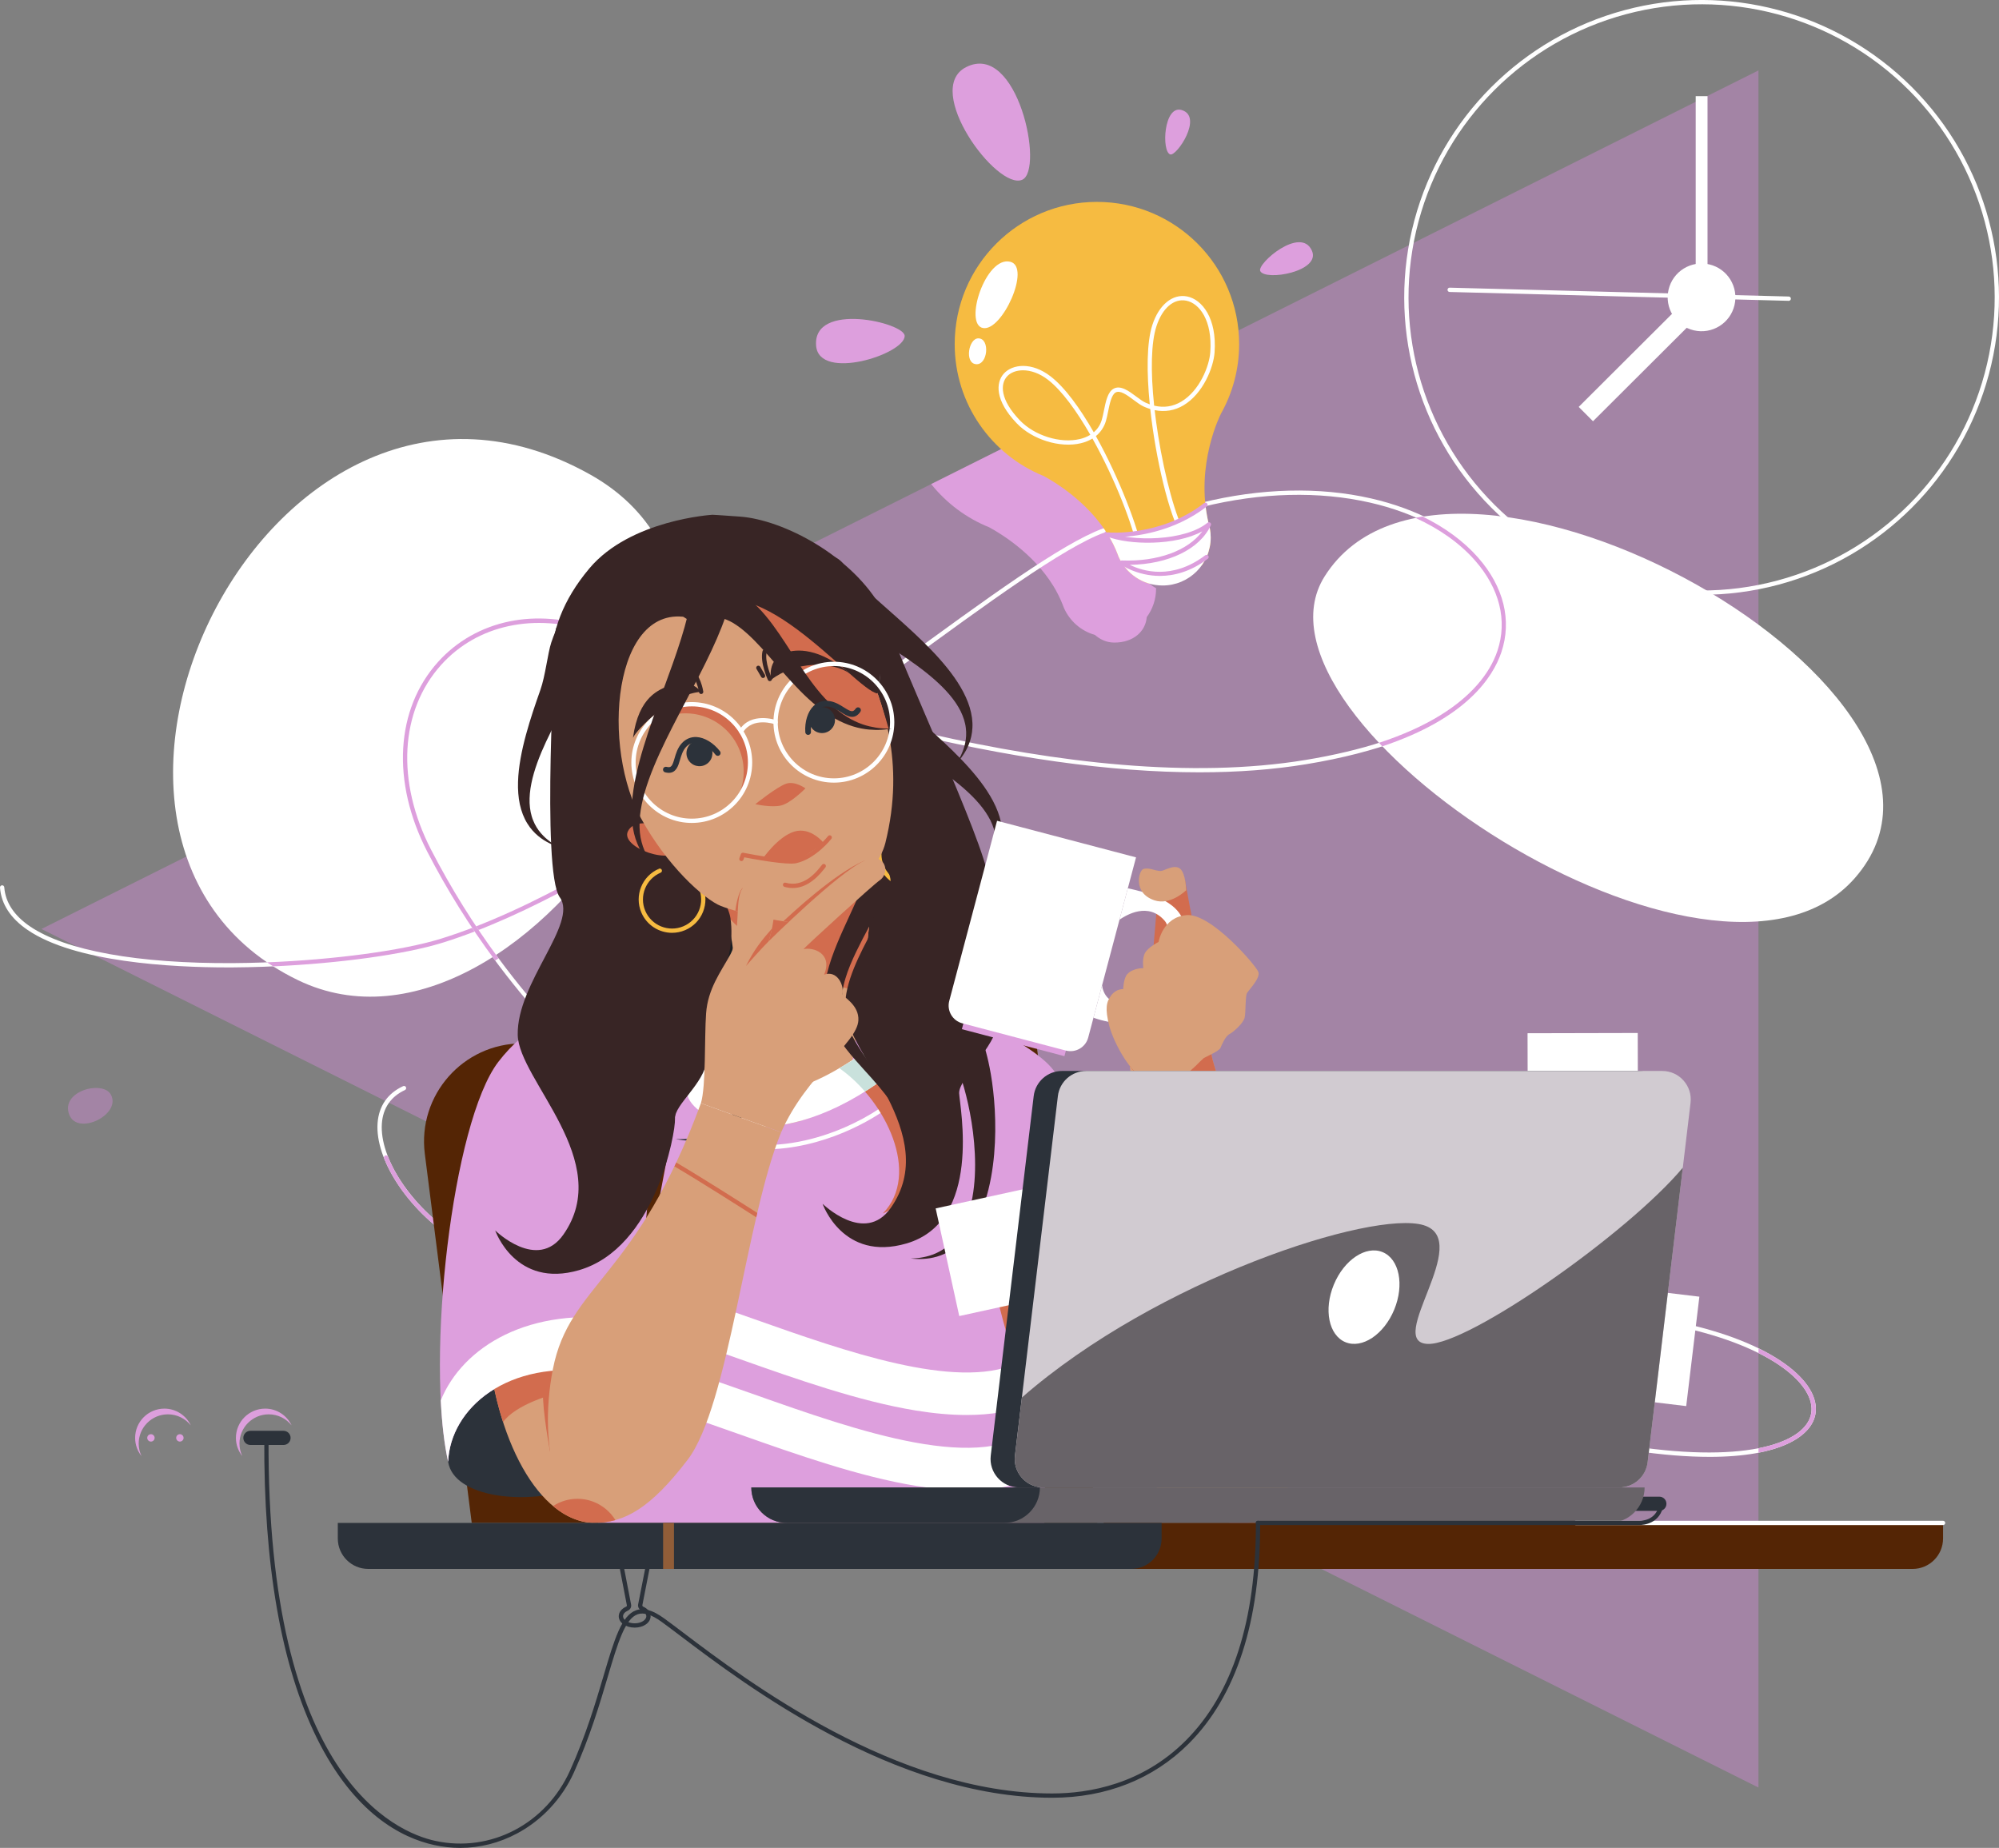 <?xml version="1.0" encoding="UTF-8"?>
<svg id="Idea_and_discussion" data-name="Idea and discussion" xmlns="http://www.w3.org/2000/svg" viewBox="0 0 1547.2 1430.14">
  <rect x="0" y="0" width="1547.2" height="1430.14" fill="#808080" stroke="none"/>
  <defs>
    <style>
      .cls-1 {
        fill: #fff;
      }

      .cls-2 {
        fill: #382525;
      }

      .cls-3 {
        fill: #f6bb41;
      }

      .cls-4 {
        fill: #a384a5;
      }

      .cls-5 {
        fill: #2c323a;
      }

      .cls-6 {
        fill: #1a1d21;
      }

      .cls-7 {
        fill: #d26c4e;
      }

      .cls-8 {
        fill: #542505;
      }

      .cls-9 {
        fill: #dd9fdd;
      }

      .cls-10 {
        fill: #d89f79;
      }

      .cls-11 {
        fill: #915d38;
      }

      .cls-12 {
        fill: #c9e1dc;
      }

      .cls-13 {
        fill: #d1cbd1;
      }

      .cls-14 {
        fill: none;
        stroke: #fff;
        stroke-linecap: round;
        stroke-linejoin: round;
        stroke-width: 3.33px;
      }

      .cls-15 {
        fill: #686368;
      }
    </style>
  </defs>
  <g id="Back">
    <polygon class="cls-4" points="1361.03 1383.44 32.09 718.97 1361.03 54.5 1361.03 1383.44"/>
    <path class="cls-1" d="m1025.26,446.06c-70.73,112.16,301.66,356.73,410.15,233.76,124.76-141.41-313.73-386.66-410.15-233.76Z"/>
    <path class="cls-1" d="m230.51,758.52c177.62,86.05,417.89-284.18,226.14-391.34C210.25,229.49,6.44,649.97,230.51,758.52Z"/>
    <path class="cls-4" d="m53.61,862.71c6.43,16.69,40.55-.09,32.24-15.51-6.19-11.5-39.32-2.84-32.24,15.51Z"/>
    <path class="cls-9" d="m765.62,408.09c9.01,4.89,34.05,20.09,49.57,45.28.68,1.1,1.34,2.23,1.98,3.38.15.27.29.54.44.81.47.86.93,1.73,1.38,2.61.19.37.37.74.55,1.11.41.84.81,1.69,1.2,2.55.16.36.33.71.48,1.07.52,1.2,1.03,2.42,1.51,3.66.22.6.43,1.2.68,1.78.01.04.03.08.04.11h.01c4.42,10.12,13.22,17.89,23.99,20.93,3.8,3.32,8.73,5.91,14.95,5.93,14.86.06,24.31-8.71,25.16-19.7,4.54-6.17,7.23-13.79,7.23-22.05,0-2.38-.25-4.71-.67-6.97h.02c-.01-.06-.03-.11-.04-.16-.27-1.41-.62-2.79-1.04-4.13-.3-1.28-.56-2.56-.81-3.83-.13-.67-.25-1.34-.36-2-.1-.54-.19-1.08-.28-1.62-.15-.9-.28-1.79-.4-2.68-.03-.24-.07-.49-.1-.73-.14-1.04-.27-2.08-.38-3.11-4.19-39.12,11.99-70.44,11.99-70.44h-.04c8.98-15.93,14.13-34.32,14.13-53.92,0-9.54-1.22-18.8-3.5-27.63l-192.59,96.3c11.75,14.69,27.18,26.3,44.89,33.44Z"/>
    <circle class="cls-1" cx="1317.03" cy="230.17" r="26.21" transform="translate(790.42 1459.08) rotate(-76.72)"/>
    <rect class="cls-1" x="1210.13" y="270.76" width="118.68" height="15.68" transform="translate(173.82 977.69) rotate(-44.92)"/>
    <path class="cls-1" d="m1384.45,232.82s-.03,0-.04,0l-262.43-6.85c-.92-.02-1.64-.79-1.62-1.71.02-.92.77-1.67,1.71-1.62l262.43,6.85c.92.02,1.64.79,1.62,1.71-.02.9-.76,1.62-1.66,1.62Z"/>
    <rect class="cls-1" x="1312.45" y="74.41" width="9.15" height="139.1"/>
    <circle class="cls-14" cx="1317.03" cy="230.17" r="228.51" transform="translate(222.99 998.69) rotate(-45)"/>
    <path class="cls-1" d="m176.49,748.72c-44.01,0-118.48-4.01-155.15-29.01C8.14,710.7.96,699.68,0,686.95c-.07-.92.62-1.71,1.53-1.78.91-.08,1.71.62,1.78,1.53.87,11.67,7.57,21.85,19.89,30.26,27.53,18.77,83.5,28.9,157.58,28.42,59.58-.36,125.45-8.09,160.19-18.81,107.97-33.3,244.47-133.1,354.15-213.28,67.95-49.68,126.64-92.58,158.53-104.27.86-.32,1.82.13,2.13.99.32.86-.13,1.82-.99,2.13-31.45,11.52-89.96,54.3-157.71,103.83-109.88,80.33-246.63,180.31-355.13,213.78-35.02,10.8-101.29,18.6-161.16,18.95-1.41,0-2.85.01-4.33.01Z"/>
    <path class="cls-9" d="m206.71,744.78c1.55,1.06,3.14,2.1,4.75,3.13,50.68-2.28,101.4-9.17,130.51-18.15,32.87-10.14,68.35-26.39,104.88-46.35,2.04-2.34,4.05-4.72,6.03-7.13-39.03,21.78-76.96,39.52-111.89,50.3-29.76,9.18-82.36,16.16-134.28,18.21Z"/>
  </g>
  <g id="Lightbulb">
    <path class="cls-1" d="m1323.09,1127.52c-16.73,0-36.34-1.48-59.13-4.87-7.36-1.1-14.9-2.21-22.61-3.35-132.7-19.61-314.44-46.46-486.21-112.49-93.9-36.09-175.49-80.66-242.52-132.46-78.22-60.45-139.42-132.85-181.91-215.19-27.87-54.02-24.66-110.32,8.39-146.94,14.44-16.01,33.5-26.82,55.12-31.28,22.84-4.71,47.98-2.07,72.71,7.62,126.83,49.73,366.09,128.8,543.52,99.6,44.09-7.26,79.88-18.96,106.37-34.79,23.3-13.92,39.02-31.11,45.48-49.7,8.14-23.44,1.72-48.29-18.07-69.99-18.98-20.81-48.76-36.69-83.84-44.7-39.54-9.03-84.4-7.88-129.73,3.32-.9.22-1.79-.32-2.01-1.22-.22-.89.32-1.79,1.22-2.01,45.84-11.32,91.23-12.48,131.27-3.33,35.74,8.16,66.12,24.39,85.56,45.7,20.65,22.64,27.31,48.68,18.75,73.32-8.42,24.27-39.69,67.8-154.45,86.68-25.46,4.19-53.07,6.28-82.71,6.28-68.54,0-148.04-11.17-237.52-33.43-72.29-17.99-148.01-42.42-225.05-72.63-47.2-18.51-94.77-9.77-124.15,22.79-32.09,35.57-35.12,90.43-7.9,143.19,181.07,350.95,636.22,418.19,908.17,458.37,7.71,1.14,15.25,2.25,22.62,3.35,89.29,13.29,133.33-3.18,137.36-25.39,3.93-21.63-29.74-51.62-101.69-67.09-.9-.19-1.47-1.08-1.28-1.98.19-.9,1.08-1.47,1.98-1.28,33.81,7.27,61.67,18.26,80.56,31.81,17.58,12.6,25.99,26.49,23.7,39.13-3.07,16.91-26.94,32.96-82,32.96Z"/>
    <path class="cls-3" d="m944.99,320.25h-.04c8.98-15.93,14.13-34.32,14.13-53.92,0-60.79-49.28-110.08-110.08-110.08s-110.08,49.28-110.08,110.08c0,46.25,28.54,85.81,68.95,102.1,10.69,5.8,43.98,26.13,57.12,60.46.22.6.43,1.2.68,1.78.01.04.03.08.04.11h.01c5.74,13.15,18.85,22.35,34.12,22.35,20.56,0,37.23-16.67,37.23-37.23,0-2.38-.25-4.71-.67-6.97h.01c-.01-.06-.03-.11-.04-.16-.27-1.41-.62-2.79-1.04-4.13-10.55-45.36,9.65-84.41,9.65-84.41Z"/>
    <path class="cls-4" d="m904.69,457.66c15.59.06,25.25-9.58,25.25-21.33,0-1.36-.14-2.69-.39-3.98h0s-1.68-7.83-1.96-10.44c0,0,0,0,0,0-12.38,11.53-48.16,15.66-48.16,15.66,1.66,2.69,9.08,20.02,25.25,20.08Z"/>
    <path class="cls-1" d="m865,428.89c.22.6.43,1.2.68,1.78.01.04.03.08.04.11h.01c5.74,13.15,18.85,22.35,34.12,22.35,20.56,0,37.23-16.67,37.23-37.23,0-2.38-.25-4.71-.67-6.97h.01c-.01-.06-.03-.11-.04-.16-.27-1.41-.62-2.79-1.04-4.13-1.1-4.74-1.85-9.41-2.34-13.97,0,0,0,0-.01.01-21.67,20.17-68.37,25.42-75.53,23.01h0c2.9,4.71,5.48,9.77,7.55,15.18Z"/>
    <path class="cls-1" d="m882.28,427.65c-.79,0-1.49-.57-1.64-1.37-3.33-18.84-17.73-55.86-35.11-86.88-2.6,1.61-5.6,2.83-8.93,3.63-16.19,3.87-37.54-2.76-49.66-15.42-16.96-17.72-16.28-31.5-9.99-38.48,6.67-7.4,21.64-9.14,36.26,2.2,11.24,8.72,22.85,24.85,33.36,43.24,2.65-2.27,4.91-5.38,6.2-9.64.6-1.98,1.09-4.41,1.61-6.98,1.44-7.13,2.93-14.51,7.41-17.06,5.43-3.09,11.9,1.72,17.6,5.97,2.63,1.96,5.12,3.81,7.28,4.78,1.09.49,2.17.92,3.24,1.3-2.48-24.82-2.42-47.89,2-61.46,5.08-15.59,15.62-24.25,26.86-22.05,11.59,2.27,23.2,16.81,21.29,43.39-.83,11.51-8.82,31.79-24.02,40.85-6.88,4.1-14.48,5.36-22.36,3.75.72,6.24,1.61,12.74,2.68,19.47,5.23,32.85,13.85,64.14,20.97,76.09.47.79.21,1.81-.58,2.28-.79.47-1.81.21-2.28-.58-9.47-15.9-19.89-58.73-24.19-98.12-1.65-.5-3.32-1.13-4.98-1.88-2.49-1.12-5.11-3.08-7.9-5.15-5.13-3.82-10.43-7.76-13.97-5.75-3.16,1.8-4.56,8.72-5.8,14.83-.54,2.66-1.04,5.16-1.69,7.29-1.42,4.68-4.06,8.6-7.74,11.59,18.15,32.51,32.68,71.07,35.7,88.22.16.9-.44,1.77-1.35,1.93-.1.02-.19.03-.29.03Zm-90.5-141.06c-5.23,0-9.65,1.76-12.36,4.76-5.29,5.87-5.47,17.87,9.92,33.95,11.37,11.88,31.35,18.1,46.48,14.49,2.54-.61,5.4-1.61,8.07-3.28-10.51-18.32-21.99-34.23-32.73-42.56-6.64-5.15-13.52-7.36-19.39-7.36Zm101.52,27.36c7.46,1.8,14.51.76,21.04-3.14,14.16-8.45,21.63-27.44,22.4-38.23,1.76-24.56-8.41-37.89-18.61-39.88-9.64-1.88-18.47,5.71-23.06,19.81-4.08,12.54-4.65,34.31-1.77,61.44Z"/>
    <path class="cls-1" d="m760.91,253.89c14.82,2.56,37.26-47.22,21.08-51.29-19.12-4.81-36.36,48.64-21.08,51.29Z"/>
    <path class="cls-1" d="m755.04,281.81c9.52,1.48,11.57-19.95,2.16-19.94-7.41,0-10.73,18.62-2.16,19.94Z"/>
    <path class="cls-9" d="m791.12,139.15c17.37-7.4-3.52-107.64-43.46-87.15-33.67,17.27,23.88,95.49,43.46,87.15Z"/>
    <path class="cls-9" d="m905.7,119.5c4.94,1.79,25.87-29.32,8.89-34.34-13.82-4.09-15.74,31.85-8.89,34.34Z"/>
    <path class="cls-9" d="m700.2,259.93c-.15-10.21-71.14-26.79-68.55,7.54,2.11,27.95,68.75,6.63,68.55-7.54Z"/>
    <path class="cls-9" d="m975.43,209.81c-2.88-5.68,31.51-35.39,40.02-15.69,6.93,16.04-36.03,23.57-40.02,15.69Z"/>
    <path class="cls-9" d="m863.43,415.67c-2.73,0-4.84-.14-6.2-.32-.91-.12-1.55-.96-1.43-1.87.12-.91.96-1.55,1.87-1.43.38.05,40.7,3.52,74.31-22.69.72-.56,1.77-.44,2.33.29s.44,1.77-.29,2.33c-25.64,20-56.38,23.68-70.59,23.68Z"/>
    <path class="cls-9" d="m897.83,445.72c-18.01,0-30.43-8.81-30.63-8.95-.59-.43-.83-1.2-.59-1.89.24-.69.91-1.15,1.63-1.12,27.84,1.06,51.32-7.63,62.31-22.53-20.71,11.27-56.51,10.72-73.7,4.02-.86-.33-1.28-1.3-.95-2.15.33-.86,1.3-1.28,2.15-.95,17.91,6.98,58.86,6.87,76.57-7.6.6-.49,1.46-.5,2.07-.03.61.47.82,1.31.49,2.01-8.57,18.5-32.81,30.19-62.72,30.63,9.99,4.89,32.76,11.96,58.37-7.39.73-.55,1.78-.41,2.33.32.55.73.41,1.78-.32,2.33-13.39,10.12-26.22,13.29-37.03,13.3Z"/>
    <path class="cls-9" d="m1095.37,400.74c18.69,8.49,34.54,19.71,46.19,32.94,19.1,21.7,25.29,46.55,17.44,69.99-6.23,18.6-21.41,35.78-43.89,49.7-13.47,8.34-29.45,15.52-47.76,21.52.83.91,1.66,1.82,2.51,2.73,64.98-21.59,85.67-53.41,92.19-72.86,8.26-24.64,1.83-50.68-18.1-73.32-11.03-12.52-25.7-23.29-42.93-31.7-1.89.3-3.77.63-5.63,1Z"/>
    <path class="cls-9" d="m1381.39,1055.44c-5.93-4.25-12.75-8.25-20.35-11.96v3.71c29.82,14.9,43.35,32.63,40.78,46.79-2.13,11.75-15.47,21.89-40.78,26.87v3.46c28.46-5.52,41.81-17.4,44.05-29.74,2.3-12.63-6.12-26.53-23.7-39.13Z"/>
    <path class="cls-9" d="m458.85,489.18c.37-1.04.77-2.08,1.17-3.12-22.48-7.6-45.09-9.39-65.8-5.12-21.62,4.46-40.68,15.28-55.12,31.28-33.04,36.62-36.26,92.93-8.39,146.94,15.15,29.37,32.7,57.47,52.54,84.22.88-.56,1.77-1.12,2.65-1.7-19.23-26.04-36.74-54-52.24-84.04-27.22-52.76-24.19-107.62,7.9-143.19,27.96-30.98,72.38-40.37,117.28-25.27Z"/>
  </g>
  <g id="Girl">
    <path class="cls-1" d="m352.54,959.73c.54,0,1.08-.27,1.4-.76.5-.77.28-1.8-.49-2.3-34.94-22.64-59.82-60.13-57.88-87.22.85-11.9,7.02-20.83,17.84-25.82.83-.38,1.2-1.37.81-2.21-.38-.83-1.37-1.2-2.21-.81-11.99,5.53-18.82,15.42-19.77,28.6-2.02,28.21,23.51,67.01,59.39,90.25.28.18.59.27.9.27Z"/>
    <path class="cls-9" d="m352.54,959.73c.54,0,1.08-.27,1.4-.76.5-.77.28-1.8-.49-2.3-24.22-15.69-44.07-38.66-53.1-61.43-.34-.86-1.31-1.27-2.16-.93-.85.34-1.27,1.31-.93,2.16,9.28,23.39,29.61,46.94,54.39,63,.28.18.59.27.9.27Z"/>
    <path class="cls-8" d="m404.13,807.53h398.04l47.16,371.09h-484.22l-36.3-285.6c-5.77-45.37,29.59-85.5,75.32-85.5Z"/>
    <path class="cls-5" d="m793.78,1141.79c14.21-3.4,94.56-8.03,118.68-56.27,24.12-48.24-78.15-82.4-78.15-82.4l-57.8,46.22,17.27,92.45Z"/>
    <path class="cls-10" d="m971.89,1178.52c-95.76-7.27-141.7-94.73-188.84-162.28-55.02-78.84,134.49-23.16,134.49-23.16l54.36,185.44Z"/>
    <path class="cls-5" d="m346.85,1131.34c4.23,27.73,60.88,34.67,101.81,19.44,27.01-10.05-35.72-131.16-35.72-131.16,0,0-74.27,58.13-66.09,111.72Z"/>
    <path class="cls-7" d="m889.81,1090.88s-9.56-80.03-13.21-104.41c-3.65-24.38,35.81-12.41,35.81-12.41l-22.6,116.82Z"/>
    <path class="cls-10" d="m458.85,1178.62c-41.44-1.64-76.21-63.77-82.24-146-6.03-82.23,90.69-83.14,90.69-83.14l-8.45,229.14Z"/>
    <path class="cls-9" d="m500.86,766.78s-72.93,0-115.11,54.97c-35.82,46.69-56.44,230.2-38.9,309.58,1.64-41.01,45.5-79.93,116.21-69.24,57.74-64.41,37.8-295.31,37.8-295.31Z"/>
    <path class="cls-7" d="m425.85,1124.01s-6.19-32.55-5.58-47.16c.61-14.62,9.53-1.51,9.53-1.51l-3.95,48.67Z"/>
    <path class="cls-7" d="m450.12,777.83s3.92,60.53,41.61,77.99v-32.24l-41.61-45.76Z"/>
    <path class="cls-7" d="m450.12,1044.32l-22.98,35.08s-28.09,7.67-37.78,21.19c-3.38-10.5-6.22-21.8-8.41-33.75l69.17-22.52Z"/>
    <path class="cls-1" d="m484.67,1021.63c-5.58,16.5-12.66,30.48-21.61,40.46-70.71-10.69-114.57,28.23-116.21,69.24-2.94-13.29-4.8-29.51-5.7-47.51,16.8-41.31,68.36-73.56,143.53-62.2Z"/>
    <path class="cls-9" d="m704.8,766.78c13.79,2.92,89.9,37.06,108.95,59.5,40.93,48.22,122.87,180.03,122.87,180.03,0,0-129.86,27.04-139.68,76.01,16.08,42.31,11.36,96.3,11.36,96.3h-345.39l69.28-366.65,172.61-45.19Z"/>
    <path class="cls-1" d="m591.74,889.52c45.14,0,84.53-23.03,98.44-34.41.71-.58.82-1.63.23-2.34-.58-.71-1.63-.81-2.34-.23-17.31,14.16-74.96,46.78-133.1,27.98-.88-.28-1.81.2-2.09,1.07-.28.87.2,1.81,1.07,2.09,12.76,4.13,25.49,5.84,37.8,5.84Z"/>
    <path class="cls-1" d="m785.66,1053.26c19.36-45.29,88.19-65.57,100.61-68.24l8.1,32.64c-38.85,12.26-91.33,34.23-97.43,64.67l-11.27-29.06Z"/>
    <path class="cls-7" d="m683.3,939.16c29.59-30.37,2.54-87.07-33.67-112.43l44.61-26.68s28.97,55.71,23.62,91.52c-5.35,35.81-34.56,47.6-34.56,47.6Z"/>
    <path class="cls-12" d="m894.37,1017.65c-4.21,1.33-8.57,2.77-13.02,4.32-1.76-13.87-3.43-26.57-4.58-34.4,4.27-1.3,7.57-2.14,9.51-2.56l8.1,32.64Z"/>
    <path class="cls-2" d="m695.09,649.69c-22.66-5.11-65.44,89.32-31.26,92.17,34.18,2.85,53.92-87.06,31.26-92.17Z"/>
    <path class="cls-7" d="m754.17,915.68c9.74,53.32,38.03,101.91,61.12,139.88-9.6,8.01-16.4,16.94-18.37,26.76,0,0-22.9-44.09-42.76-166.64Z"/>
    <path class="cls-6" d="m581.8,826.57c-47.9,19-167.45-177.14-75.23-191.35,92.22-14.21,119.45,173.8,75.23,191.35Z"/>
    <path class="cls-10" d="m677.19,672.35s-13.7,143.62-22.48,174.32c-43.31,43.85-115.87,16.99-115.87,16.99,25.42-31.25,42.21-132.59,16.69-163.6,28.93-50.38,121.65-27.71,121.65-27.71Z"/>
    <path class="cls-7" d="m557.29,700.88l86.01-30.3c19.29-.57,33.88,1.77,33.88,1.77,0,0-4.58,48-10.14,94.43-36.53-2.68-98.16-44.06-109.75-65.91Z"/>
    <path class="cls-1" d="m671.98,811.97c-9.87,6.74-87.25,66.5-127.09,12.04l-12.71,24.12c6.65,21.01,70.34,48.24,155.23-15.71l-15.44-20.45Z"/>
    <path class="cls-12" d="m649.63,826.72l.05-.03c.94-.55,1.86-1.1,2.76-1.65l20.26-12.12,14.72,19.5c-6.09,4.59-12.07,8.69-17.93,12.38-6.03-6.94-12.77-13.11-19.86-18.08Z"/>
    <path class="cls-2" d="m672.86,641.76s.09.23.28.67c.09.22.2.49.34.82.17.39.21.55.3.79.08.26.19.43.3.84.11.38.25.79.37,1.25.23.93.49,2,.65,3.27.37,2.53.49,5.81.05,9.82-.41,4-1.44,8.71-3.02,13.91-1.58,5.21-3.73,10.9-6.28,16.94-2.55,6.05-5.49,12.44-8.58,19.15-3.09,6.71-6.33,13.73-9.37,21.11-3.02,7.39-5.89,15.13-7.84,23.41-.98,4.13-1.69,8.41-2.01,12.79-.28,4.38-.17,8.89.66,13.35l.15.83.07.38.05.17.1.35.39,1.4c.22.87.59,1.99.93,3.05.18.53.34,1.07.53,1.58l.57,1.47c.37.99.76,1.95,1.2,2.89,1.67,3.79,3.62,7.33,5.71,10.63,4.19,6.6,8.86,12.27,13.35,17.46,4.51,5.17,8.87,9.86,12.78,14.25,3.92,4.38,7.39,8.47,10.31,12.23,2.91,3.76,5.25,7.19,7.03,10.11.92,1.45,1.63,2.8,2.3,3.96.61,1.18,1.15,2.19,1.55,3.02.78,1.67,1.2,2.57,1.2,2.57,0,0-.3-.94-.85-2.71-.29-.88-.7-1.95-1.15-3.22-.51-1.24-1.05-2.7-1.78-4.28-1.4-3.18-3.31-6.96-5.76-11.15-2.44-4.19-5.42-8.8-8.77-13.71-3.34-4.91-7.06-10.14-10.76-15.72-3.68-5.58-7.36-11.51-10.29-17.85-1.46-3.17-2.72-6.42-3.69-9.75-.26-.83-.48-1.66-.67-2.5l-.3-1.26c-.09-.41-.15-.8-.23-1.2-.15-.79-.3-1.53-.43-2.56l-.2-1.44-.05-.36-.03-.18c.07.33.01.05.03.1v-.08s-.08-.6-.08-.6c-.79-6.4.31-13.4,2.38-20.33,2.06-6.95,5.06-13.87,8.29-20.64,3.26-6.77,6.79-13.41,10.25-19.92,6.94-13.01,13.56-25.53,17.95-37.5,2.2-5.97,3.86-11.79,4.77-17.29.94-5.48,1.13-10.62.76-14.93-.16-2.16-.47-4.1-.8-5.79-.17-.84-.37-1.63-.53-2.34-.16-.7-.42-1.49-.6-2.11-.2-.64-.39-1.26-.49-1.52-.12-.33-.21-.61-.29-.84-.16-.45-.24-.68-.24-.68-2-5.72-8.26-8.73-13.97-6.73-5.72,2-8.73,8.26-6.73,13.97.07.19.15.41.23.59Z"/>
    <path class="cls-5" d="m475.32,679.97s.11.24.32.7c.22.47.49,1.09,1.03,2.19.51,1.08,1.11,2.25,1.84,3.64.73,1.38,1.58,2.94,2.57,4.64,3.91,6.84,9.95,15.94,17.52,26.28,7.56,10.36,16.64,22.02,26.18,34.49,9.51,12.48,19.55,25.78,28.36,39.58,4.37,6.9,8.45,13.94,11.66,21.02,1.61,3.54,2.98,7.08,4,10.58.52,1.76.87,3.44,1.3,5.22l.34,1.46.25,1.27c.17.83.33,1.68.44,2.58,1.05,7.06.71,14.09-1.12,20.34-1.8,6.27-5.13,11.7-9.3,15.77-4.15,4.11-9.06,6.81-13.68,8.53-4.63,1.74-9,2.54-12.61,2.94-3.62.39-6.51.44-8.48.42-1.97-.05-3.03-.07-3.03-.07,0,0,1.04.18,2.99.51,1.96.3,4.85.68,8.58.81,3.73.13,8.33-.03,13.54-1.17,5.18-1.12,11.06-3.27,16.57-7.33,5.51-4,10.52-9.94,13.8-17.21,3.32-7.26,4.97-15.69,4.94-24.34.02-1.07-.02-2.19-.09-3.33l-.09-1.69-.13-1.5-.06-.75-.03-.38-.02-.19v-.09c.01.1-.04-.24-.04-.24l-.29-1.67c-.2-1.11-.44-2.21-.7-3.3-1.04-4.35-2.45-8.55-4.07-12.64-3.23-8.17-7.25-15.92-11.51-23.44-8.58-15-18.16-29.06-27.13-42.11-8.99-13.03-17.42-25.02-24.23-35.39-6.84-10.35-12-19.08-15.1-25.18-.78-1.52-1.44-2.88-1.99-4.06-.54-1.17-1-2.19-1.29-2.91-.3-.69-.6-1.46-.79-1.92-.19-.47-.29-.72-.29-.72h0c-2.26-5.63-8.64-8.35-14.26-6.09-5.62,2.26-8.35,8.64-6.09,14.26.06.15.14.34.21.49Z"/>
    <path class="cls-10" d="m538.84,663.88l-4.25-34.5c-111.63-44.62-89.32,107.28,4.25,34.5Z"/>
    <path class="cls-7" d="m524.47,654.23c.46,0,.91-.19,1.24-.55.61-.68.56-1.74-.13-2.35-18.04-16.18-32.36-16.54-41.2-13.98-8.22,2.37-13.13,7.7-13.99,10.73-.25.88.26,1.8,1.14,2.05.89.25,1.8-.26,2.05-1.14.53-1.86,4.63-6.4,11.71-8.45,8.03-2.32,21.15-1.9,38.06,13.26.32.28.71.43,1.11.43Z"/>
    <path class="cls-2" d="m650.46,542.06s.53.58,1.53,1.67c.36.39.76.82,1.2,1.29.22.23.46.48.7.73.22.21.44.43.67.65.46.44.96.92,1.49,1.42.53.47,1.09.98,1.68,1.51,4.73,4.16,11.38,9.03,19.25,14.18,7.87,5.17,16.99,10.71,26.56,16.68,9.56,5.97,19.59,12.37,29.08,19.33,4.75,3.47,9.34,7.1,13.64,10.87,4.28,3.78,8.29,7.71,11.74,11.81,3.48,4.09,6.38,8.35,8.56,12.68,1.06,2.17,1.96,4.35,2.64,6.52.64,2.17,1.18,4.33,1.4,6.43.57,4.22.26,8.21-.47,11.69-.21.86-.37,1.72-.61,2.52-.24.8-.48,1.58-.71,2.32-.56,1.45-1.03,2.82-1.61,4-.27.59-.52,1.17-.78,1.69-.27.52-.53,1-.77,1.45-.24.45-.46.87-.67,1.26-.23.37-.43.71-.61,1.01-.74,1.21-1.13,1.86-1.13,1.86,0,0,.5-.57,1.43-1.65.23-.27.5-.57.78-.9.27-.35.56-.73.88-1.14.32-.41.66-.85,1.02-1.33.35-.48.7-1.01,1.08-1.57.79-1.09,1.51-2.4,2.35-3.81.37-.73.75-1.5,1.15-2.29.39-.8.71-1.67,1.09-2.55,1.41-3.56,2.51-7.88,2.7-12.74.15-2.43-.03-4.97-.34-7.58-.35-2.61-.95-5.27-1.73-7.96-1.63-5.34-4.09-10.72-7.15-15.89-3.04-5.2-6.66-10.21-10.56-15.06-3.92-4.84-8.13-9.52-12.48-14.01-8.69-9-17.88-17.32-26.44-24.96-8.57-7.63-16.54-14.57-22.97-20.57-6.44-5.98-11.24-11.03-13.93-14.42-.33-.42-.64-.82-.93-1.19-.26-.36-.51-.7-.74-1.02-.11-.15-.22-.3-.32-.45-.06-.11-.12-.21-.18-.31-.12-.19-.23-.37-.32-.52-.74-1.15-1.13-1.76-1.13-1.76l-.02-.03c-4.94-7.66-15.15-9.87-22.82-4.93-7.66,4.94-9.87,15.15-4.93,22.82.5.77,1.11,1.56,1.71,2.22Z"/>
    <path class="cls-2" d="m627.38,457.52s.53.58,1.53,1.67c.36.39.76.82,1.2,1.29.22.23.46.48.7.73.22.21.44.43.67.65.46.44.96.92,1.49,1.42.53.47,1.09.98,1.68,1.51,4.73,4.16,11.38,9.03,19.25,14.18,7.87,5.17,16.99,10.71,26.56,16.68,9.56,5.97,19.59,12.37,29.08,19.33,4.75,3.47,9.34,7.1,13.64,10.87,4.28,3.78,8.29,7.71,11.74,11.81,3.48,4.09,6.38,8.35,8.56,12.68,1.06,2.17,1.96,4.35,2.64,6.52.64,2.17,1.18,4.33,1.4,6.43.57,4.22.26,8.21-.47,11.69-.21.86-.37,1.72-.61,2.52-.24.8-.48,1.58-.71,2.32-.56,1.45-1.03,2.82-1.61,4-.27.59-.52,1.17-.78,1.69-.27.52-.53,1-.77,1.45-.24.45-.46.87-.67,1.26-.23.37-.43.71-.61,1.01-.74,1.21-1.13,1.86-1.13,1.86,0,0,.5-.57,1.43-1.65.23-.27.5-.57.78-.9.27-.35.56-.73.88-1.14.32-.41.66-.85,1.02-1.33.35-.48.7-1.01,1.08-1.57.79-1.09,1.51-2.4,2.35-3.81.37-.73.75-1.5,1.15-2.29.39-.8.71-1.67,1.09-2.55,1.41-3.56,2.51-7.88,2.7-12.74.15-2.43-.03-4.97-.34-7.58-.35-2.61-.95-5.27-1.73-7.96-1.63-5.34-4.09-10.72-7.15-15.89-3.04-5.2-6.66-10.21-10.56-15.06-3.92-4.84-8.13-9.52-12.48-14.01-8.69-9-17.88-17.32-26.44-24.96-8.57-7.63-16.54-14.57-22.97-20.57-6.44-5.98-11.24-11.03-13.93-14.42-.33-.42-.64-.82-.93-1.19-.26-.36-.51-.7-.74-1.02-.11-.15-.22-.3-.32-.45-.06-.11-.12-.21-.18-.31-.12-.19-.23-.37-.32-.52-.74-1.15-1.13-1.76-1.13-1.76l-.02-.03c-4.94-7.66-15.15-9.87-22.82-4.93-7.66,4.94-9.87,15.15-4.93,22.82.5.77,1.11,1.56,1.71,2.22Z"/>
    <path class="cls-2" d="m466.87,484.2s-.19.77-.54,2.21c-.13.51-.27,1.08-.43,1.71-.08.31-.17.64-.26.98-.09.29-.18.59-.27.9-.19.61-.4,1.27-.62,1.97-.23.67-.48,1.38-.74,2.13-2.14,5.93-5.62,13.39-10.03,21.7-4.4,8.32-9.72,17.57-15.23,27.41-5.5,9.84-11.21,20.28-16.16,30.95-2.49,5.33-4.76,10.72-6.71,16.1-1.93,5.38-3.55,10.75-4.59,16.01-1.08,5.26-1.56,10.39-1.39,15.24.12,2.41.38,4.75.83,6.98.49,2.21,1.06,4.36,1.87,6.31,1.54,3.97,3.73,7.32,6.04,10.01.6.65,1.15,1.33,1.74,1.91.6.59,1.18,1.15,1.74,1.69,1.19,1,2.27,1.98,3.34,2.73.53.39,1.02.77,1.5,1.1.49.32.95.62,1.38.9.43.28.83.54,1.19.78.38.22.72.41,1.03.59,1.23.71,1.89,1.09,1.89,1.09,0,0-.71-.26-2.05-.75-.34-.12-.71-.26-1.12-.41-.4-.17-.84-.37-1.32-.57-.48-.21-.99-.43-1.54-.67-.54-.25-1.1-.55-1.7-.86-1.22-.58-2.48-1.38-3.9-2.21-.68-.47-1.38-.95-2.11-1.45-.73-.51-1.43-1.12-2.19-1.71-2.95-2.44-6-5.69-8.5-9.86-1.3-2.06-2.37-4.36-3.36-6.81-.95-2.46-1.71-5.07-2.32-7.81-1.15-5.47-1.58-11.36-1.39-17.37.16-6.02.92-12.15,2-18.29,1.1-6.13,2.53-12.26,4.18-18.29,3.28-12.08,7.31-23.79,11.13-34.61,3.84-10.82,5.67-28.28,8.41-36.64,2.76-8.35,3.12-6.91,3.85-11.17.08-.52,3.37-1.66,3.44-2.12.06-.45.11-.86.16-1.25.02-.19.05-.37.07-.55,0-.12,0-.24,0-.36.01-.23.02-.43.03-.61.09-1.36.15-2.09.15-2.09v-.03c.64-9.09,8.52-15.95,17.62-15.32,9.09.63,15.95,8.52,15.32,17.61-.06.92-.23,1.9-.43,2.77Z"/>
    <path class="cls-7" d="m652.65,627.27l-9.98-33.29c84.27-85.74,124.91,62.31,9.98,33.29Z"/>
    <path class="cls-3" d="m704.76,687.08c10.05,0,19.63-5.9,23.8-15.72,5.58-13.11-.55-28.31-13.65-33.88-.84-.36-1.81.03-2.17.87-.36.84.03,1.81.87,2.17,11.43,4.86,16.77,18.12,11.91,29.55-2.36,5.54-6.73,9.83-12.31,12.07-5.58,2.25-11.71,2.19-17.24-.17-5.54-2.36-9.83-6.73-12.07-12.31-2.25-5.58-2.19-11.71.17-17.24.36-.84-.03-1.81-.87-2.17-.84-.36-1.81.03-2.17.87-2.7,6.35-2.77,13.37-.19,19.77,2.58,6.4,7.49,11.41,13.84,14.11,3.29,1.4,6.71,2.06,10.08,2.06Z"/>
    <path class="cls-2" d="m683.4,472.74c15.08,45.14,77.34,175.75,82,208.23,2.59,18.09-9.37,30.3-9.37,30.3,0,0,19.78,50.98,16.49,80.03-2.11,18.65-30.7,43.85-30.15,54.82.55,10.96,18.1,99.05-40.75,116.24-49.34,14.41-64.95-30.72-64.95-30.72,0,0,32.54,31.95,52.72,3.29,40-56.83-34.55-119.69-35.28-154.59-.85-40.38,46.99-86.5,32.54-106.56-14.45-20.07-3.26-201.04-3.26-201.04Z"/>
    <path class="cls-2" d="m430.01,493.37c15.08,45.14,130.7,184.8,135.36,217.28,2.59,18.09-2.25,31.99-2.25,31.99,0,0-12.66,48.54-15.95,77.6-2.11,18.65-25.29,34.62-24.74,45.58.55,10.96-15.35,99.99-74.2,117.18-49.34,14.41-64.95-30.72-64.95-30.72,0,0,32.54,31.95,52.72,3.29,40-56.83-34.55-119.69-35.28-154.59-.85-40.38,46.99-86.5,32.54-106.56-14.45-20.07-3.26-201.04-3.26-201.04Z"/>
    <path class="cls-3" d="m520.19,721.94c3.37,0,6.79-.66,10.08-2.06,6.35-2.7,11.27-7.72,13.84-14.11,2.58-6.4,2.51-13.42-.19-19.77-.36-.84-1.32-1.23-2.17-.87-.84.36-1.23,1.33-.87,2.17,2.36,5.54,2.42,11.66.17,17.24-2.25,5.58-6.54,9.95-12.07,12.31-11.43,4.87-24.69-.48-29.55-11.91-4.86-11.43.48-24.69,11.91-29.55.84-.36,1.23-1.33.87-2.17-.36-.84-1.32-1.23-2.17-.87-13.11,5.58-19.23,20.78-13.65,33.88,4.18,9.82,13.75,15.72,23.8,15.72Z"/>
    <path class="cls-7" d="m527.48,655.77c-5.54,15.26-47.83.25-41.44-12.49,7.69-15.33,45.34,1.74,41.44,12.49Z"/>
    <path class="cls-10" d="m685.23,652.49c-6.38,25.65-46.96,58.79-59.02,61.53-12.06,2.74-60.57-8.71-70.67-13.95-31.06-16.11-115.39-112.58-65.27-204.22,43.36-79.3,154.77-46.78,179.8,16.45,12.5,31.57,31.07,76.31,15.17,140.2Z"/>
    <path class="cls-7" d="m575.61,597.18c0-24.91-20.2-45.11-45.11-45.11-13.75,0-26.06,6.16-34.34,15.87,7.75-13.68,22.43-22.92,39.27-22.92,24.91,0,45.11,20.2,45.11,45.11,0,11.16-4.06,21.37-10.78,29.24,3.71-6.55,5.84-14.12,5.84-22.19Z"/>
    <path class="cls-2" d="m542.68,535.46c-21.79,1.01-49.68,28.55-52.77,35.58,4.42-32.3,20.33-37.4,29.23-40.82,15.51-5.95,23.54,5.24,23.54,5.24Z"/>
    <path class="cls-2" d="m542.68,537.13c.08,0,.15,0,.23-.02.91-.13,1.54-.97,1.42-1.88-.08-.55-1.97-13.5-10.65-19.78-.74-.54-1.79-.37-2.32.37-.54.74-.37,1.78.37,2.32,7.54,5.46,9.29,17.43,9.31,17.55.12.83.83,1.43,1.64,1.43Z"/>
    <path class="cls-1" d="m488.66,590.13c0-25.79,20.98-46.77,46.77-46.77s46.77,20.98,46.77,46.77-20.98,46.77-46.77,46.77-46.77-20.98-46.77-46.77Zm3.33,0c0,23.96,19.49,43.45,43.45,43.45s43.45-19.49,43.45-43.45-19.49-43.45-43.45-43.45-43.45,19.49-43.45,43.45Z"/>
    <path class="cls-1" d="m573.58,567.7c.56,0,1.11-.29,1.43-.81,7.43-12.36,24.58-6.44,24.75-6.38.87.31,1.82-.14,2.12-1.01.31-.87-.14-1.82-1.01-2.12-.2-.07-19.9-6.87-28.72,7.8-.47.79-.22,1.81.57,2.28.27.16.56.24.86.24Z"/>
    <path class="cls-7" d="m623.42,610.14s-8.06-5.85-14.78-3.67c-7.21,2.34-24.02,15.91-24.02,15.91,0,0,12.5,2.85,20.05.97,7.56-1.88,18.75-13.21,18.75-13.21Z"/>
    <path class="cls-7" d="m558.06,449.7c45.85-5.06,96.18,22.63,112,62.59,5.5,13.88,12.36,32.22,17.81,51.96-61.3,6.33-100.93-109.34-149.03-97.68,0,0,5.08-6.91,19.22-16.87Z"/>
    <path class="cls-2" d="m679.28,536.73s8.57-55.78,3.82-64.46c-23.1-42.21-76.86-69.92-110.17-72.44-14.95-1.13-21.51-1.43-21.51-1.43,0,0-63.43,3.77-95.14,41.38-84.3,99.99,38.18,190.59,38.18,190.59-30.33-60.71-17.18-171.45,44.86-150.71,37.73-54.36,122.48,55.11,139.96,57.06Z"/>
    <path class="cls-2" d="m596.81,526.12c18.51-14.35,47.03-14.72,61.23-4.67-24.32-20.5-41.56-19.2-50.02-16.32-14.74,5.02-11.2,20.99-11.2,20.99Z"/>
    <path class="cls-1" d="m598.65,558.94c0-25.79,20.98-46.78,46.77-46.78s46.77,20.98,46.77,46.78-20.98,46.77-46.77,46.77-46.77-20.98-46.77-46.77Zm3.33,0c0,23.96,19.49,43.45,43.45,43.45s43.45-19.49,43.45-43.45-19.49-43.45-43.45-43.45-43.45,19.49-43.45,43.45Z"/>
    <path class="cls-2" d="m542.27,479.84s.71-.24,2.04-.69c.83-.29,1.07-.32,1.63-.52.44-.2,1.32-.33,2.14-.55,1.69-.31,3.73-.56,6.1-.42,2.37.12,5.12.7,8.24,1.98,3.12,1.25,6.57,3.29,10.17,5.99,3.6,2.7,7.32,6.07,11.08,9.84,7.53,7.57,15.19,16.74,23.21,25.81,4.02,4.54,8.13,9.06,12.39,13.36,4.24,4.31,8.67,8.38,13.18,12.05,4.54,3.64,9.19,6.88,13.88,9.49,4.68,2.6,9.36,4.6,13.8,5.97,4.44,1.38,8.63,2.14,12.34,2.48,3.71.32,6.94.37,9.59.18,1.32-.04,2.49-.2,3.51-.29,1.02-.09,1.88-.23,2.57-.34,1.39-.21,2.13-.33,2.13-.33,0,0-.75,0-2.15.02-.7.01-1.56.03-2.58-.03-1.01-.05-2.17-.06-3.47-.21-2.59-.18-5.71-.68-9.18-1.49-3.47-.84-7.29-2.11-11.21-3.98-3.92-1.86-7.94-4.31-11.87-7.3-3.93-2.99-7.76-6.57-11.45-10.52-7.37-7.95-14.1-17.49-20.6-27.39-6.52-9.9-12.82-20.17-19.86-29.65-3.53-4.73-7.25-9.28-11.34-13.4-4.08-4.11-8.54-7.83-13.38-10.72-2.38-1.48-4.91-2.67-7.38-3.71-2.5-.98-4.98-1.78-7.39-2.31-4.81-1.1-9.18-1.29-12.69-1.19-1.77.13-3.23.16-4.77.41-1.43.2-2.91.43-3.42.54-1.38.25-2.12.39-2.12.39h-.01c-7.46,1.37-12.41,8.53-11.04,15.99,1.37,7.46,8.53,12.41,15.99,11.04.63-.12,1.31-.3,1.9-.49Z"/>
    <path class="cls-2" d="m595.84,527.16c.23,0,.47-.05.69-.15.83-.38,1.2-1.37.82-2.21-.06-.13-5.77-12.69-3.92-20.06.22-.89-.32-1.79-1.21-2.02-.89-.23-1.8.32-2.02,1.21-2.13,8.51,3.87,21.7,4.13,22.26.28.61.88.97,1.51.97Z"/>
    <path class="cls-2" d="m590.58,524.73c.29,0,.57-.07.84-.23.79-.46,1.06-1.48.6-2.27l-3.63-6.21c-.46-.79-1.48-1.06-2.27-.6-.79.46-1.06,1.48-.6,2.27l3.63,6.21c.31.53.87.82,1.44.82Z"/>
    <path class="cls-5" d="m533.88,589.65c3.71,4.14,10.07,4.48,14.2.77,4.14-3.71,4.48-10.07.77-14.2-3.71-4.14-10.07-4.48-14.2-.77-4.14,3.71-4.48,10.07-.77,14.2Z"/>
    <path class="cls-5" d="m517.65,598.13c5.74,0,7.33-5.47,8.65-9.98.99-3.39,2.11-7.24,4.7-10.03,2.18-2.35,4.85-3.46,7.86-3.33,4.96.23,10.69,3.8,14.95,9.33.74.96,2.12,1.14,3.07.4.96-.74,1.14-2.12.4-3.08-5.02-6.52-12-10.74-18.22-11.03-4.31-.2-8.22,1.44-11.28,4.73-3.29,3.55-4.63,8.11-5.69,11.78-1.79,6.13-2.57,7.48-6.21,6.57-1.17-.29-2.37.42-2.66,1.59-.29,1.17.42,2.37,1.59,2.66,1.05.26,1.99.38,2.84.38Z"/>
    <path class="cls-5" d="m646.27,557.39c-.05,5.56-4.59,10.02-10.14,9.97-5.56-.05-10.02-4.59-9.97-10.14.05-5.56,4.59-10.02,10.14-9.97s10.02,4.59,9.97,10.14Z"/>
    <path class="cls-5" d="m625.49,568.76s.1,0,.15,0c1.21-.08,2.12-1.12,2.04-2.33-.46-6.96,1.47-13.43,5.04-16.88,2.18-2.11,4.91-3.02,8.1-2.7,3.78.38,7.17,2.52,10.15,4.41,4.56,2.89,10.23,6.48,14.96-.4.69-1,.44-2.36-.56-3.05-1-.68-2.36-.43-3.05.56-2.13,3.09-3.61,2.6-9.01-.82-3.23-2.05-7.25-4.59-12.07-5.07-4.47-.44-8.48.91-11.58,3.91-4.47,4.33-6.91,12.11-6.37,20.32.08,1.16,1.04,2.05,2.19,2.05Z"/>
    <path class="cls-7" d="m669.17,666.02c1.49,2.63-46.24,48.37-46.24,48.37-4.12.18-10.02-.37-16.69-1.38,6.29-5.7,39.33-36.83,62.93-46.99Z"/>
    <path class="cls-7" d="m569.16,704.84c1.13-9.25,3.75-16.57,5.78-17.59l.8,19.38c-2.3-.6-4.52-1.2-6.58-1.79Z"/>
    <path class="cls-10" d="m669.17,666.02c-20.65,9.41-74.33,62.55-74.33,62.55,0,0,6.94-20.47,3.2-31.89-3.07-9.37-14.34-17.08-22.38-10.14-8.04,6.94-1.28,35.63-10.52,52.44-7.3,13.27-17.28,26.27-18.64,45.39-1.36,19.12.02,55.93-4,69.45l62.12,22.48c19.71-44.95,58.73-68.62,59.75-86.61.69-12.06-12.07-18.3-12.33-20.15,1.51-7.26-4.25-18.91-14.21-15.21,6.96-16.63-8.67-21.52-15.94-19.73,2.1-2.65,53.7-49.72,58.98-53.3,8.66-5.87,4.17-22.51-11.69-15.28Z"/>
    <path class="cls-7" d="m577.38,747.62c6.27-12.75,12.44-20.21,20.11-28.98-1.21,5.69-2.65,9.93-2.65,9.93,0,0-5.86,5.76-17.46,19.05Z"/>
    <path class="cls-2" d="m739.02,821.39s.28.68.82,1.96c.23.57.52,1.27.86,2.1.33.86.71,1.86,1.13,2.97,1.67,4.5,3.85,11.15,5.92,19.38,2.08,8.22,4.03,18.02,5.36,28.65,1.3,10.62,1.98,22.07,1.4,33.44-.27,5.68-.89,11.34-1.88,16.82-.99,5.48-2.39,10.78-4.24,15.71-.94,2.46-2,4.81-3.14,7.07-1.18,2.23-2.46,4.34-3.84,6.31-2.8,3.9-6,7.2-9.42,9.7-3.39,2.53-6.94,4.33-10.24,5.53-3.3,1.23-6.35,1.86-8.88,2.27-.63.1-1.24.19-1.8.27-.57.06-1.1.11-1.6.15-1,.11-1.85.17-2.54.19-1.39.06-2.12.09-2.12.09,0,0,.74.07,2.12.19.69.08,1.55.13,2.56.15.51.02,1.05.04,1.63.06.58-.01,1.2-.02,1.85-.03,2.61-.07,5.82-.3,9.43-1.12,3.61-.79,7.64-2.18,11.71-4.44,4.09-2.22,8.13-5.39,11.81-9.3,1.83-1.97,3.56-4.12,5.2-6.42,1.6-2.31,3.12-4.76,4.52-7.33,2.76-5.14,5.07-10.72,6.94-16.52,1.87-5.79,3.34-11.8,4.45-17.84,2.26-12.1,3.16-24.37,3.29-35.87.11-11.5-.57-22.25-1.62-31.47-1.05-9.22-2.47-16.92-3.69-22.34-.32-1.36-.61-2.58-.85-3.64-.28-1.08-.52-2.01-.71-2.76-.36-1.34-.55-2.06-.55-2.06-1.8-6.74-8.73-10.74-15.47-8.94-6.74,1.8-10.74,8.73-8.94,15.47.14.53.34,1.1.54,1.6Z"/>
    <path class="cls-10" d="m937.6,815.21c.74,17.88,79.81,209.07,85.7,232.47,5.89,23.4-25.58,128.02-51.41,130.84-25.83,2.83-81.13-42.46-82.01-84.41-.88-41.95-4.25-179.64-17.12-283.93,19.8-25.87,64.84,5.03,64.84,5.03Z"/>
    <rect class="cls-9" x="781.67" y="762.66" width="6.58" height="82.08" transform="translate(-192.06 1358.25) rotate(-75.25)"/>
    <path class="cls-1" d="m744.8,791.97l80.15,21.09c7.57,1.99,15.33-2.53,17.32-10.1l37.01-139.41-107.57-28.31-37.01,139.41c-1.99,7.57,2.53,15.33,10.1,17.32Z"/>
    <path class="cls-7" d="m887.79,800.61c21.59-4.77,49.82,14.6,49.82,14.6.09,2.18,1.35,6.94,3.49,13.66-7.12,7.88-46,25.19-66.58-3.75h0c-.49-4.39-1-8.72-1.52-13,2.41-4.45,7.85-8.27,14.79-11.5Z"/>
    <path class="cls-7" d="m917.04,680.23s7.43,44.17,10.09,46.79l-34.91,12.57,4.16-49.64,20.66-9.73Z"/>
    <path class="cls-1" d="m852.99,762.55c.75,6.12,4.74,15.1,20.2,15.33,22.69.33,38.32-53.49,28.34-65.16-12.71-14.88-29.59-4.65-35.06-.96h0l6.45-24.29c11.82,2.64,40.58,8.79,43.74,28.57,2.49,15.61-5.69,94.35-70.33,71.61l6.66-25.1h0Z"/>
    <path class="cls-10" d="m973.93,752.19c-1.91-5.07-36.49-45.3-55.27-43.97-18.78,1.33-21.94,20.78-21.94,20.78,0,0-7.98,3.99-10.47,8.48-2.49,4.49-1.33,11.8-1.33,11.8,0,0-7.85-.21-12.34,4.53-3.03,3.2-3.24,11.72-3.24,11.72,0,0-5.24-.5-9.23,4.74-3.99,5.24-4.87,10.47-1.62,23.4,3.25,12.93,18.71,43.37,34.41,44.05,22.83,1,31.58-12.63,38.59-18.67.86-.74,12.14-5.55,13.14-8.04,1-2.49,3.8-9.03,6.96-10.69,3.16-1.66,10.97-8.58,11.8-12.97s.42-14.39,1.5-18.21c.58-2.05,10.97-11.88,9.06-16.95Z"/>
    <path class="cls-10" d="m918.08,688.98s-12.13,12.08-24.69,7.77c-16.96-5.82-11.78-22.94-8.64-24.1,4.41-1.64,9.02,1.43,13.63,1.43,2.61,0,10.47-5.47,14.96-1.79,4.49,3.69,4.74,16.69,4.74,16.69Z"/>
    <path class="cls-12" d="m800.61,1030.86c4.98,8.64,9.94,16.9,14.68,24.7-4.18,3.49-7.83,7.16-10.78,11-.03.04-.06.08-.09.11-.38.5-.75,1-1.11,1.5-.03.05-.07.1-.1.15-.75,1.07-1.45,2.16-2.09,3.26-.05.08-.1.17-.14.25-.26.45-.5.89-.74,1.34-.07.13-.14.26-.2.39-.23.45-.45.91-.66,1.36-.04.09-.09.18-.13.27-.25.54-.48,1.09-.69,1.64-.04.1-.07.2-.11.3-.17.44-.33.89-.48,1.33-.06.17-.11.34-.17.51-.13.4-.24.79-.35,1.19-.05.16-.09.33-.14.49-.14.55-.27,1.11-.39,1.66,0,0-4.51-8.69-11.26-29.06,3.54-8.29,8.74-15.74,14.94-22.4Z"/>
    <path class="cls-1" d="m497.84,993.74c24.87,5.61,54.76,16.17,86.23,27.29,70.14,24.79,155.35,54.9,202.43,34.41,3.02,7.79,5.4,13.91,10.43,26.88.49,1.29.96,2.59,1.41,3.89-14.24,5.94-30.92,8.9-50.21,8.9-12.06,0-25.15-1.16-39.29-3.46-43.83-7.14-92.66-24.39-135.73-39.62-30.06-10.63-58.64-20.72-81.38-25.96l6.11-32.34Z"/>
    <path class="cls-1" d="m487.23,1049.89c.66.11,1.31.23,1.98.35,26.43,4.9,59.67,16.64,94.86,29.08,79.41,28.07,178.14,62.95,218.98,23.48,2.91,12.67,4.45,25.46,5.22,36.83-16.23,9.19-36.16,13.77-60.14,13.77-12.06,0-25.15-1.16-39.29-3.46-43.83-7.14-92.66-24.39-135.73-39.62-33.94-12-66-23.33-89.89-27.75-.71-.13-1.4-.25-2.09-.36l6.11-32.33Z"/>
    <path class="cls-10" d="m604.61,876.3c-27.24,66.19-40.43,211.76-72.43,253.53-28.35,37-48.42,48.83-72.74,48.81-24.32-.02-43.95-55.39-31.52-119,12.86-65.84,64.77-70.15,114.57-205.82l62.12,22.48Z"/>
    <path class="cls-7" d="m458.32,1178.59c-.16-.01-.32-.01-.48-.03-10.49-.67-20.54-5.2-29.78-12.96,2.84-1.87,5.98-3.31,9.32-4.28,0,0,0,0,0,0,.19-.06.39-.09.58-.15.54-.15,1.09-.29,1.64-.41.23-.05.47-.09.71-.13.56-.11,1.11-.22,1.67-.3.35-.05.7-.08,1.05-.12.46-.05.92-.12,1.38-.15.83-.06,1.67-.09,2.51-.09.69,0,1.37.03,2.05.07.21.01.41.03.62.04.5.04.99.09,1.48.15.2.02.41.04.61.07.61.08,1.21.18,1.81.3.28.06.56.12.85.18.34.07.67.15,1.01.24.33.08.65.17.98.26.28.08.55.17.82.25.6.19,1.2.39,1.79.61.17.06.34.12.51.19h0c7.04,2.76,12.97,7.75,16.87,14.12-5.5,1.53-11.06,2.21-16.87,2.21-.2,0-.4-.02-.6-.03h0c-.18,0-.35-.02-.53-.03Z"/>
    <path class="cls-7" d="m971.89,1157.05c6.79,0,13.17,1.72,18.74,4.74-6.18,9.67-12.62,16.06-18.74,16.73-7.71.84-18.05-2.6-28.78-8.96,7.19-7.69,17.42-12.51,28.78-12.51Z"/>
    <path class="cls-7" d="m940.34,1172.85c6.02-8.04,15.04-13.69,25.39-15.32l6.15,20.99c-11.17-.85-21.65-2.8-31.54-5.67Z"/>
    <path class="cls-7" d="m1023.88,1051.4c.09,1.04.13,2.16.14,3.35-12.84,3.26-40.1,9.04-71.61,9.04-20.33,0-42.42-2.42-63.53-9.47-.03-1.15-.07-2.32-.11-3.5,53.97,18.51,114.86,5.79,135.11.58Z"/>
    <path class="cls-7" d="m585.34,942.12c-9.79-6.26-45.47-29-63.34-39.41.47-.98.95-1.98,1.42-2.98,17.31,10.07,51.65,31.92,62.71,38.99-.27,1.13-.53,2.26-.79,3.4Z"/>
    <path class="cls-7" d="m612.19,668.39c1.69,0,3.1-.1,4.13-.34,14.85-3.38,26.68-18.27,27.18-18.9.57-.72.44-1.77-.28-2.33-.72-.57-1.77-.44-2.34.28-.11.15-11.61,14.6-25.3,17.71-6.19,1.41-31.18-3.01-40.28-4.83-.81-.16-1.62.29-1.89,1.07l-1.13,3.17c-.31.87.15,1.82,1.01,2.12.87.31,1.82-.15,2.12-1.01l.65-1.82c5.6,1.08,25.89,4.87,36.13,4.87Z"/>
    <path class="cls-7" d="m637.61,652.47s-10-12.81-22.86-8.88-24.6,21.2-24.6,21.2c0,0,21.43,3.17,25.8,1.64,4.37-1.53,21.66-13.97,21.66-13.97Z"/>
    <path class="cls-7" d="m613.55,687.28c8.52,0,16.71-4.98,24.44-14.87.31-.39.65-.83.76-.94.64-.65.66-1.7.03-2.35-.64-.65-1.66-.68-2.32-.06-.26.25-.56.62-1.09,1.31-3.25,4.16-13.15,16.81-27.29,12.8-.88-.25-1.8.26-2.05,1.14-.25.88.26,1.8,1.14,2.05,2.14.61,4.27.91,6.37.91Z"/>
    <path class="cls-2" d="m535.79,443.44s.05.96.15,2.76c.02.66.05,1.47.09,2.43.03.43,0,1.08,0,1.68-.02.62,0,1.27-.05,1.98-.21,5.63-1.32,14.17-3.93,24.74-2.56,10.56-6.57,23.06-11.32,36.51-4.75,13.46-10.22,27.89-15.38,42.57-5.13,14.68-9.97,29.63-13.07,44.14-1.55,7.25-2.67,14.37-3.12,21.21-.26,3.41-.27,6.77-.19,9.99.15,3.24.41,6.36.92,9.32.95,5.94,2.77,11.22,4.94,15.55,2.18,4.34,4.76,7.7,7.11,10.18,2.35,2.49,4.41,4.19,5.85,5.29,1.46,1.07,2.24,1.64,2.24,1.64,0,0-.69-.67-1.99-1.91-1.27-1.27-3.07-3.21-5-5.91-1.93-2.69-3.94-6.19-5.42-10.49-1.47-4.29-2.48-9.32-2.62-14.86-.1-2.77.05-5.66.31-8.63.33-2.98.75-6.04,1.41-9.17,1.27-6.26,3.2-12.76,5.57-19.38,4.75-13.24,11.28-26.93,18.18-40.52,6.92-13.59,14.24-27.12,20.9-40.12,6.65-13.01,12.64-25.51,17.1-36.92,2.24-5.69,4.1-11.1,5.56-16.07,1.45-4.97,2.52-9.48,3.2-13.35.2-.95.31-1.89.46-2.76.13-.9.27-1.63.36-2.51.09-.85.18-1.64.25-2.36.06-.67.12-1.28.17-1.83.15-1.8.22-2.76.22-2.76.73-9.07-6.03-17.02-15.1-17.76-9.07-.73-17.02,6.03-17.76,15.1-.06.71-.07,1.41-.04,2.11v.11Z"/>
  </g>
  <g id="Table">
    <path class="cls-5" d="m1284.36,1169.3h-20.15v-10.96h20.15c3,0,5.43,2.43,5.43,5.43v.11c0,3-2.43,5.43-5.43,5.43Z"/>
    <rect class="cls-1" x="732.32" y="925.13" width="85.29" height="85.29" transform="translate(-189.18 188.3) rotate(-12.36)"/>
    <rect class="cls-1" x="1182.45" y="799.48" width="85.29" height="85.29" transform="translate(-1.96 2.86) rotate(-.13)"/>
    <rect class="cls-1" x="1225.2" y="998.14" width="85.29" height="85.29" transform="translate(83.09 2175.25) rotate(-83.14)"/>
    <path class="cls-5" d="m1267.84,828.86h-445.88c-11.17,0-20.58,8.35-21.9,19.44l-33.23,278.2c-1.57,13.12,8.68,24.67,21.9,24.67h445.88c11.17,0,20.58-8.35,21.9-19.44l33.23-278.2c1.57-13.12-8.68-24.67-21.9-24.67Z"/>
    <path class="cls-13" d="m1286.56,828.86h-445.88c-11.17,0-20.58,8.35-21.9,19.44l-33.23,278.2c-1.57,13.12,8.68,24.67,21.9,24.67h445.88c11.17,0,20.58-8.35,21.9-19.44l33.23-278.2c1.57-13.12-8.68-24.67-21.9-24.67Z"/>
    <path class="cls-15" d="m1245.46,1178.62h-636.51c-15.16,0-27.44-12.29-27.44-27.44h691.4c0,15.16-12.29,27.44-27.44,27.44Z"/>
    <path class="cls-5" d="m804.88,1151.18h-223.37c0,15.16,12.29,27.44,27.44,27.44h168.49c15.16,0,27.44-12.29,27.44-27.44Z"/>
    <path class="cls-15" d="m807.45,1151.18h445.88c11.17,0,20.58-8.35,21.9-19.44l27.24-228.03c-42.53,50.84-165.82,137.19-197.19,136.4-34.04-.85,35.74-79.99-3.4-91.9-39.14-11.91-206.17,41.82-310.95,133.38l-5.37,44.93c-1.57,13.12,8.68,24.67,21.9,24.67Z"/>
    <ellipse class="cls-1" cx="1055.74" cy="1003.94" rx="37.7" ry="25.3" transform="translate(-275.08 1596.72) rotate(-67.57)"/>
    <path class="cls-8" d="m1480.33,1214.25h-602.55c-13.02,0-23.57-10.55-23.57-23.57v-12.06h649.69v12.06c0,13.02-10.55,23.57-23.57,23.57Z"/>
    <path class="cls-5" d="m875.5,1214.25H285.02c-13.02,0-23.57-10.55-23.57-23.57v-12.06h637.62v12.06c0,13.02-10.55,23.57-23.57,23.57Z"/>
    <path class="cls-9" d="m107.33,1117.25c0-12.51,10.14-22.65,22.65-22.65,7.18,0,13.57,3.35,17.72,8.57-3.63-7.67-11.41-12.99-20.46-12.99-12.51,0-22.65,10.14-22.65,22.65,0,5.32,1.85,10.21,4.93,14.08-1.39-2.93-2.18-6.2-2.18-9.66Z"/>
    <path class="cls-9" d="m142.09,1112.83c0-1.58-1.28-2.86-2.86-2.86s-2.86,1.28-2.86,2.86,1.28,2.86,2.86,2.86,2.86-1.28,2.86-2.86Z"/>
    <path class="cls-9" d="m119.68,1112.83c0-1.58-1.28-2.86-2.86-2.86s-2.86,1.28-2.86,2.86,1.28,2.86,2.86,2.86,2.86-1.28,2.86-2.86Z"/>
    <path class="cls-9" d="m185.34,1117.25c0-12.51,10.14-22.65,22.65-22.65,7.18,0,13.57,3.35,17.72,8.57-3.63-7.67-11.41-12.99-20.46-12.99-12.51,0-22.65,10.14-22.65,22.65,0,5.32,1.85,10.21,4.93,14.08-1.39-2.93-2.18-6.2-2.18-9.66Z"/>
    <path class="cls-5" d="m356.23,1430.14c-6.67,0-13.38-.72-20.07-2.18-25.55-5.57-62.05-24.44-90.88-82.7-27.59-55.76-41.29-133.96-40.73-232.43,0-.91.75-1.65,1.66-1.65h0c.92,0,1.66.75,1.65,1.67-1.49,262.95,98.35,305.18,128.99,311.86,42.78,9.32,85.68-13.02,104.33-54.36,12.32-27.32,19.9-52.9,25.99-73.46,8.35-28.17,13.86-46.78,25.35-50.71,5.86-2.01,12.63-.04,21.31,6.2,4.06,2.92,9.18,6.79,15.1,11.27,49.18,37.21,164.37,124.37,285.43,124.37,28.53,0,69.64-7.11,103.45-40.99,36.13-36.21,54.38-92.86,54.22-168.39,0-.92.74-1.66,1.66-1.67h0c.92,0,1.66.74,1.66,1.66.16,76.45-18.41,133.89-55.19,170.75-27.4,27.45-63.98,41.96-105.8,41.96-122.18,0-237.98-87.62-287.43-125.04-5.91-4.47-11.01-8.33-15.03-11.22-7.62-5.48-13.61-7.36-18.29-5.76-9.87,3.38-15.48,22.31-23.24,48.51-6.12,20.66-13.73,46.36-26.15,73.89-9.09,20.15-24.67,36.91-43.89,47.19-13.91,7.45-28.89,11.23-44.11,11.23Z"/>
    <path class="cls-5" d="m219.44,1118.32h-25.62c-3.03,0-5.48-2.45-5.48-5.48s2.45-5.48,5.48-5.48h25.62c3.03,0,5.48,2.45,5.48,5.48s-2.45,5.48-5.48,5.48Z"/>
    <path class="cls-5" d="m491.23,1259.67c-6.91,0-12.33-3.86-12.33-8.79,0-3.07,2.15-5.86,5.77-7.46.38-.17.59-.58.52-.99l-5.86-30.38h-10.13c-.92,0-1.66-.74-1.66-1.66s.74-1.66,1.66-1.66h10.41c1.43,0,2.66,1.02,2.93,2.42l5.91,30.66c.37,1.94-.63,3.86-2.43,4.66-2.37,1.05-3.79,2.7-3.79,4.42,0,2.96,4.12,5.46,9,5.46s9-2.5,9-5.46c0-1.72-1.42-3.37-3.79-4.42-1.69-.75-2.75-2.55-2.59-4.37,0-.06.01-.11.02-.17l6.04-30.78c.27-1.39,1.5-2.41,2.93-2.41h10.39c.92,0,1.66.74,1.66,1.66s-.74,1.66-1.66,1.66h-10.11l-5.97,30.39c0,.34.23.79.63.97,3.61,1.6,5.77,4.39,5.77,7.46,0,4.93-5.41,8.79-12.33,8.79Z"/>
    <rect class="cls-11" x="513.24" y="1178.62" width="8.41" height="35.63"/>
    <path class="cls-1" d="m1503.9,1180.31h-284.4c-.92,0-1.66-.74-1.66-1.66s.74-1.66,1.66-1.66h284.4c.92,0,1.66.74,1.66,1.66s-.74,1.66-1.66,1.66Z"/>
    <path class="cls-5" d="m1268.63,1180.3c-.32,0-.54,0-.66-.01h-294.42c-.92,0-1.66-.74-1.66-1.66s.74-1.66,1.66-1.66h294.47s.09,0,.13,0c.57.04,14.1.88,16.18-13.38.13-.91.98-1.54,1.88-1.41.91.13,1.54.98,1.41,1.88-2.22,15.28-15.66,16.24-18.99,16.24Z"/>
  </g>
</svg>